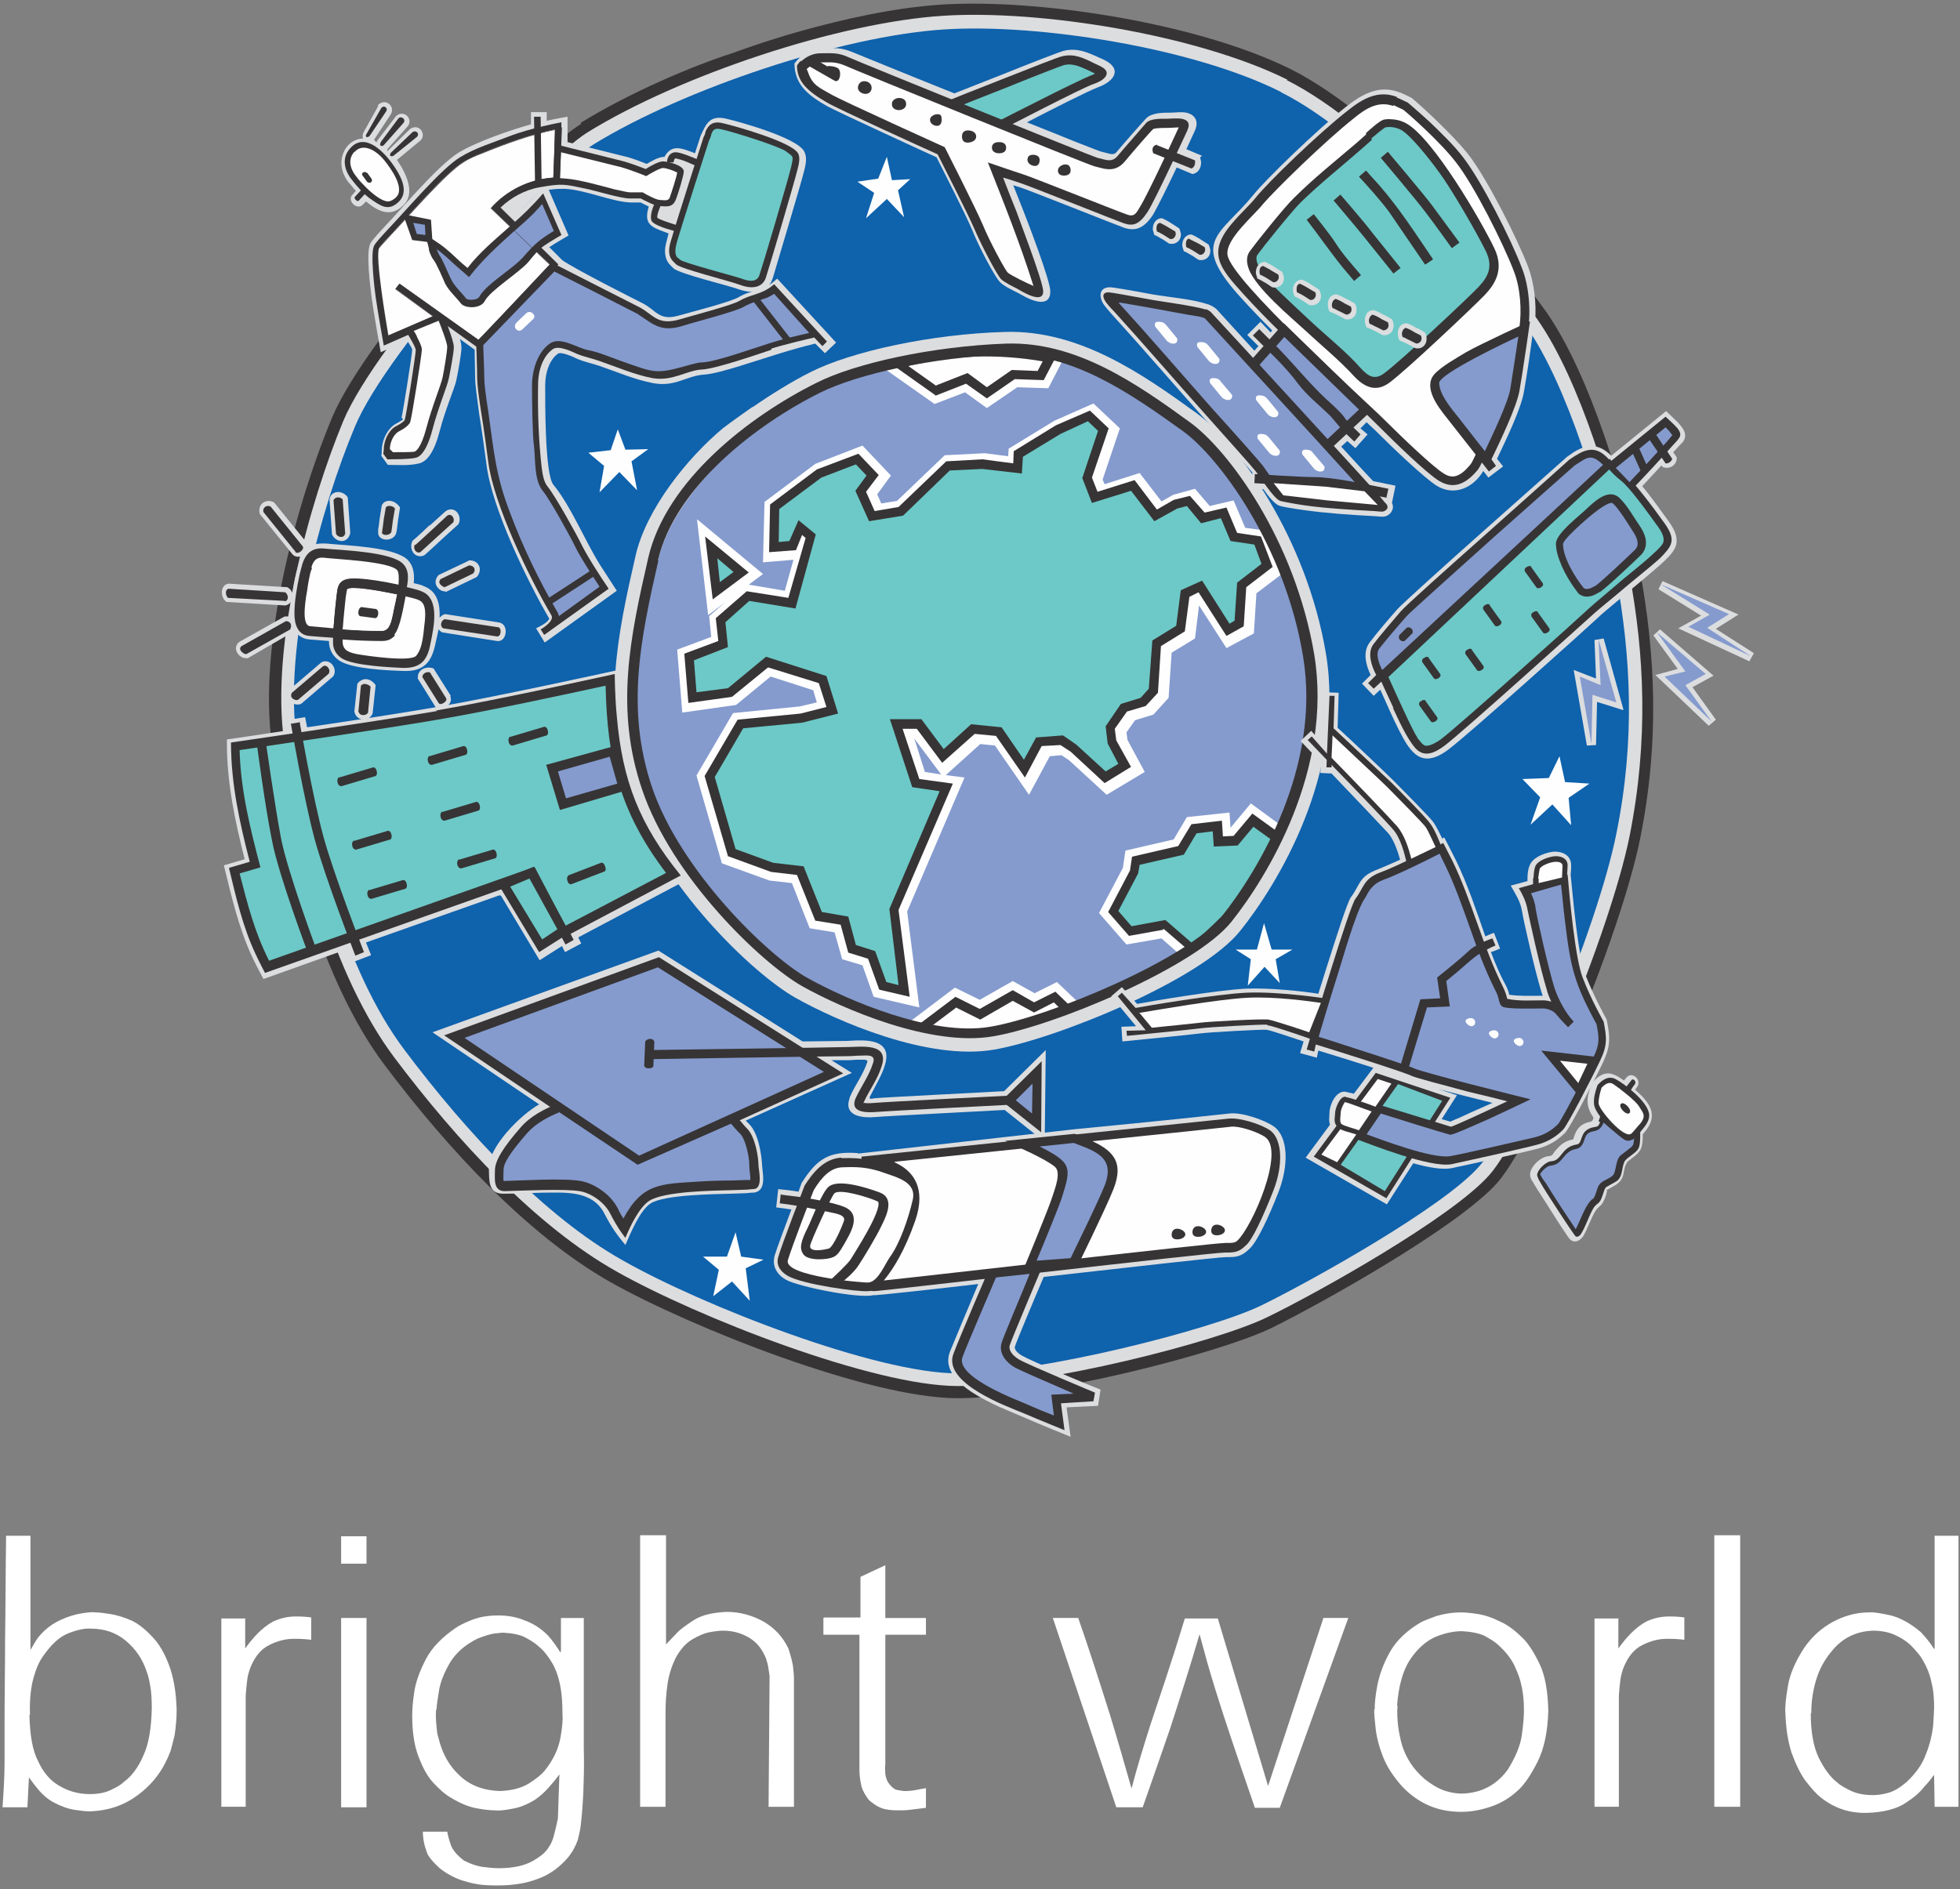 <?xml version="1.0" encoding="UTF-8"?>
<!DOCTYPE svg PUBLIC "-//W3C//DTD SVG 1.1//EN" "http://www.w3.org/Graphics/SVG/1.1/DTD/svg11.dtd">
<!-- Creator: CorelDRAW X6 -->
<svg xmlns="http://www.w3.org/2000/svg" xml:space="preserve" width="3.861in" height="3.722in" version="1.1" style="shape-rendering:geometricPrecision; text-rendering:geometricPrecision; image-rendering:optimizeQuality; fill-rule:evenodd; clip-rule:evenodd"
viewBox="0 0 3861 3722"
 xmlns:xlink="http://www.w3.org/1999/xlink">
 <rect x="0" y="0" width="3861" height="3722" fill="#808080" stroke="none"/>
 <defs>
  <style type="text/css">
   <![CDATA[
    .fil7 {fill:#373435}
    .fil8 {fill:white}
    .fil6 {fill:#859BCE}
    .fil2 {fill:#0F62AC;fill-rule:nonzero}
    .fil0 {fill:#373435;fill-rule:nonzero}
    .fil5 {fill:#6CC9C7;fill-rule:nonzero}
    .fil9 {fill:white;fill-rule:nonzero}
    .fil3 {fill:#859BCE;fill-rule:nonzero}
    .fil1 {fill:#DCDDDF;fill-rule:nonzero}
    .fil4 {fill:#FEFEFE;fill-rule:nonzero}
   ]]>
  </style>
 </defs>
 <g id="Layer_x0020_1">
  <path class="fil0" d="M1144 242c97,-60 222,-113 301,-138 0,0 55,-21 133,-43 79,-22 182,-46 278,-52 192,-12 506,37 688,128 183,92 418,358 503,479 85,123 156,353 184,511 29,159 39,331 0,525 -39,193 -204,589 -281,678 -78,88 -345,237 -444,286 -102,50 -448,139 -620,139 -173,0 -524,-139 -684,-229 -162,-92 -319,-261 -444,-427 -127,-169 -193,-433 -222,-630 -29,-200 50,-483 118,-646 69,-164 392,-519 491,-579z"/>
  <path class="fil1" d="M2535 158c178,89 410,351 494,472 83,119 152,345 181,502 29,157 38,325 0,516 -39,192 -202,583 -276,667 -74,84 -336,231 -437,280 -99,49 -441,136 -610,136 -167,0 -514,-136 -673,-226 -158,-89 -313,-256 -437,-421 -123,-164 -189,-424 -217,-620 -28,-194 49,-472 116,-634 67,-160 387,-510 481,-569 181,-112 494,-217 702,-230 189,-12 498,37 677,126z"/>
  <path class="fil2" d="M2523 181c-173,-87 -478,-135 -663,-123 -203,13 -512,117 -690,226 -90,56 -407,402 -471,557 -67,160 -142,433 -114,620 29,195 93,450 212,608 124,165 276,328 429,414 158,90 500,223 660,223 164,0 503,-87 599,-134 102,-50 359,-194 429,-274 70,-79 232,-465 270,-655 38,-187 28,-352 0,-506 -28,-156 -97,-377 -176,-492 -83,-119 -312,-377 -484,-463z"/>
  <path class="fil1" d="M1483 802c33,-23 76,-50 114,-69 79,-40 236,-75 384,-79 146,-4 271,84 376,160 81,59 216,243 255,474 39,237 -97,456 -168,545 -77,98 -364,214 -485,235 -131,23 -312,-57 -392,-102 -85,-48 -266,-222 -326,-401 -56,-166 -25,-313 11,-470 21,-92 102,-193 173,-252 0,0 24,-18 57,-41z"/>
  <path class="fil3" d="M1294 1104c-35,153 -65,292 -13,447 56,167 229,333 307,377 80,45 249,117 364,97 118,-20 391,-135 459,-220 69,-87 196,-293 160,-512 -37,-221 -166,-394 -237,-446 -102,-73 -219,-155 -350,-152 -144,4 -294,39 -366,75 -58,29 -113,67 -164,106 0,0 -130,107 -158,228z"/>
  <path class="fil4" d="M1854 1526l46 6 -113 264 24 189 -90 -21 -22 -62 -40 -12 -15 -53 -49 -8 -35 -89 -44 -5 -94 -34 -50 -173 72 -123 131 -13 34 -8 -7 -24 -84 -27 -68 56 -106 15 -10 -124 67 -25 -4 -41 31 -27 -33 25 -22 -189 130 108 -28 21 71 12 17 -61 -60 5 3 -119 100 -75 93 -36 56 59 -27 37 8 18 31 -5 94 -90 79 -4 46 6 1 -15 90 -55 77 -34 52 49 -34 101 4 9 69 -22 43 56 23 -13 43 -12 29 34 47 -11 23 54 37 5c14,26 27,54 39,83l-54 41 -5 79 -54 29 -54 -84 -8 65 -46 28 -6 89 -30 33 -36 11 -17 24 2 15 34 63 -75 45 -74 -68 -15 -10 -23 2 -41 76 -67 -97 -29 -3 -71 64zm-60 485c55,15 112,22 159,14 42,-7 104,-26 169,-52l-40 -38 -44 22 -43 -24 -65 37 -49 -24 -86 65zm526 -134c40,-25 73,-49 91,-72 31,-39 74,-103 109,-181l-56 -41 -40 48 -2 -30 -84 9 -26 44 -95 22 -5 34 -47 89 54 62 69 -12 33 29zm-227 -1166c-35,-11 -72,-17 -109,-16 -84,2 -169,15 -241,32l98 69 60 -23 43 31 60 -41 61 2 28 -54zm-292 744l21 66 32 5 -53 -71z"/>
  <polygon class="fil0" points="1348,1288 1415,1263 1410,1218 1471,1165 1553,1178 1587,1060 1580,1054 1568,1084 1515,1088 1517,994 1609,925 1691,894 1731,936 1706,969 1723,1007 1770,999 1864,909 1935,905 1996,913 1997,889 2080,838 2147,809 2184,844 2151,941 2162,969 2235,946 2279,1004 2312,985 2344,977 2373,1010 2416,1000 2437,1050 2484,1057 2507,1117 2455,1157 2450,1234 2416,1253 2361,1167 2343,1176 2334,1244 2287,1273 2281,1365 2257,1391 2220,1402 2196,1436 2199,1459 2228,1511 2176,1543 2109,1481 2089,1468 2052,1470 2019,1532 1962,1450 1920,1446 1856,1503 1806,1436 1778,1436 1811,1535 1877,1544 1770,1793 1792,1964 1732,1950 1710,1889 1671,1877 1656,1822 1606,1814 1570,1724 1519,1718 1434,1687 1388,1529 1453,1418 1577,1406 1628,1393 1613,1346 1513,1315 1442,1373 1356,1385 "/>
  <path class="fil0" d="M2291 1832l-67 12 -41 -47 43 -82 4 -27 91 -21 26 -43 60 -7 2 31 21 -1 37 -44 47 34c-33,72 -73,130 -102,167 -16,20 -43,42 -77,63l-43 -37z"/>
  <path class="fil0" d="M1882 1964l48 24 65 -37 42 24 42 -21 27 26c-59,23 -115,39 -154,46 -42,7 -91,2 -140,-9l69 -52z"/>
  <path class="fil4" d="M1884 1985l-48 36c41,8 81,10 116,4 35,-6 82,-20 135,-39l-11 -11 -39 20 -42 -23 -64 37 -46 -23z"/>
  <path class="fil0" d="M1843 779l-79 -56c67,-15 144,-25 220,-27 32,-1 64,3 94,11l-22 42 -57 -2 -55 38 -41 -29 -61 24z"/>
  <path class="fil5" d="M2296 1813l53 46c2,-2 4,-3 7,-5 24,-23 47,-44 68,-66 25,-33 54,-79 81,-133l-36 -26 -31 37 -47 2 -2 -30 -32 4 -25 42 -87 20 -3 17 -39 74 26 30 65 -12z"/>
  <polygon class="fil0" points="1475,1128 1404,1181 1389,1057 "/>
  <path class="fil4" d="M1845 759l61 -24 38 28 49 -34 51 2 10 -19c-87,-15 -179,-13 -265,9l55 39z"/>
  <polygon class="fil5" points="1367,1301 1372,1364 1434,1356 1509,1294 1628,1332 1651,1406 1580,1424 1464,1435 1408,1531 1449,1673 1523,1700 1583,1707 1619,1797 1671,1806 1686,1862 1724,1874 1746,1935 1770,1941 1752,1791 1851,1559 1797,1551 1753,1417 1815,1417 1859,1476 1913,1427 1973,1433 2017,1497 2041,1453 2094,1449 2120,1467 2178,1520 2203,1505 2182,1465 2178,1431 2208,1387 2247,1375 2263,1357 2270,1262 2317,1233 2326,1163 2368,1144 2422,1229 2432,1223 2437,1148 2485,1111 2471,1073 2424,1066 2405,1021 2366,1031 2338,997 2319,1002 2274,1027 2228,967 2151,991 2132,942 2163,849 2143,830 2089,855 2015,900 2013,933 1935,924 1871,927 1779,1016 1712,1027 1685,967 1707,937 1686,915 1618,941 1535,1003 1534,1068 1555,1066 1573,1025 1607,1053 1567,1199 1476,1184 1429,1226 1434,1275 "/>
  <polygon class="fil5" points="1445,1127 1413,1100 1418,1147 "/>
  <polygon class="fil4" points="1747,309 1730,352 1689,358 1722,380 1706,430 1747,392 1781,428 1769,375 1793,353 1757,355 "/>
  <polygon class="fil4" points="1217,846 1203,887 1159,892 1190,918 1181,970 1220,930 1255,966 1244,909 1277,885 1232,886 "/>
  <polygon class="fil4" points="1432,2476 1449,2428 1460,2476 1504,2482 1469,2499 1477,2563 1442,2525 1405,2554 1416,2502 1385,2476 "/>
  <polygon class="fil4" points="2476,1871 2490,1819 2505,1871 2546,1871 2513,1890 2521,1937 2491,1905 2458,1942 2464,1890 2434,1871 "/>
  <polygon class="fil4" points="3072,1490 3083,1541 3131,1544 3090,1572 3095,1626 3058,1585 3015,1625 3034,1571 2999,1535 3051,1533 "/>
  <path class="fil0" d="M1297 1104c-36,158 -64,293 -13,446 56,166 228,332 305,376 80,45 248,117 362,97 118,-20 390,-134 457,-219 69,-87 195,-292 159,-510 -36,-220 -166,-393 -236,-444 -107,-77 -220,-155 -349,-151 -144,4 -294,39 -365,74 -127,63 -287,186 -321,331zm-20 -5c35,-152 199,-279 332,-345 75,-38 228,-72 374,-77 137,-4 255,78 361,155 76,55 207,232 245,458 37,227 -93,438 -163,526 -72,90 -350,206 -470,226 -122,21 -296,-54 -376,-99 -81,-46 -257,-215 -315,-387 -54,-158 -24,-300 12,-457z"/>
  <path class="fil1" d="M744 208c0,0 2,-3 6,-5 14,-7 28,9 20,22l-33 50c1,3 3,4 5,5 1,-1 1,-3 2,-4l36 -47c0,0 3,-3 6,-4 15,-5 27,12 17,24l-40 45 0 4 45 -44c0,0 3,-2 7,-3 15,-3 24,16 13,26l-46 38c19,28 37,67 12,90 -26,25 -51,10 -73,-8l-6 6c-12,13 -33,-9 -20,-20l6 -7c-5,-5 -9,-11 -13,-15 -32,-38 -10,-87 27,-88 -1,-4 -1,-8 1,-12l29 -52zm317 170c-22,5 -43,16 -60,30l15 15c10,-9 19,-18 28,-27l17 -18zm420 197c-8,0 -17,-2 -26,-5 -18,-7 -115,-30 -128,-41l-3 -3 -4 -4c-8,-8 -10,-19 -10,-28 0,-9 3,-18 5,-26l2 -8 -8 -3c-28,-10 -41,-17 -31,-50 -6,-3 -12,-6 -16,-8l-19 0c-37,-1 -89,-25 -131,-27 -8,0 -17,0 -31,2l39 90c0,0 -26,15 -38,23l26 26c30,20 135,73 153,82 11,5 20,12 30,20 16,12 28,12 49,6 24,-7 100,-26 116,-36 7,-4 16,-8 25,-10zm-690 248c3,-12 21,-126 21,-134 -1,-4 -3,-7 -5,-10l-5 -8 -52 23c0,0 -14,-78 -18,-108 -2,-18 -12,-90 -2,-107 4,-7 18,-22 31,-36 36,-38 101,-116 142,-142 34,-21 103,-45 143,-56l0 -24 31 0 0 17c17,-4 41,-8 41,-8l0 22 0 28 112 28c14,3 34,11 44,15 10,-6 24,-14 35,-14 5,-9 12,-17 25,-17 10,0 25,6 35,10l11 -34c11,-24 18,-42 51,-34 26,6 138,37 153,64 6,11 4,24 0,39 -8,32 -58,198 -62,212 -2,5 -4,10 -7,13 6,-4 10,-8 16,-13l116 126 -22 21 -19 -19c-54,13 -96,28 -148,44 -26,8 -54,16 -70,17 -36,2 -57,25 -101,17 -37,-7 -71,-22 -106,-34 -15,-5 -30,-8 -44,-14 -6,-3 -32,-15 -38,-10 -13,9 -25,31 -25,63 0,27 -1,174 16,195 34,41 62,110 92,158 11,17 22,34 33,51l-142 102 -17 -28c8,-4 23,-11 26,-19 -43,-74 -114,-219 -124,-306 -4,-30 -9,-66 -14,-97 -4,-30 -8,-58 -8,-70 0,-14 -1,-41 -1,-57l-29 -21c2,6 3,12 3,17 0,12 -7,50 -10,64 -3,15 -22,58 -33,101 -11,42 -25,59 -40,63 -20,5 -42,3 -62,3l-13 -18c1,-3 1,-6 1,-10 0,-18 9,-41 26,-52l9 -5c1,-1 3,-2 5,-3l2 -2z"/>
  <path class="fil0" d="M720 381l-13 14c0,0 -2,3 -6,-1 -4,-4 -2,-6 -2,-6l13 -14 8 7z"/>
  <path class="fil0" d="M690 292c36,-41 89,32 101,62 6,15 7,31 -5,43 -21,21 -37,8 -56,-5 -12,-8 -28,-26 -37,-38 -10,-12 -24,-39 -3,-62z"/>
  <path class="fil0" d="M722 264l29 -51c0,0 4,-5 8,-2 5,3 2,8 2,8l-33 49c0,0 -3,3 -6,2 -3,-2 0,-6 0,-6z"/>
  <path class="fil0" d="M867 632l-111 49c0,0 -12,-67 -16,-96 -2,-14 -11,-87 -3,-101 3,-6 16,-20 29,-34 36,-38 104,-118 140,-140 29,-18 65,-29 96,-41 43,-17 104,-28 104,-28l-1 46 120 30c16,4 39,13 47,16 8,-5 25,-15 34,-15 8,0 41,7 41,20 0,7 -11,44 -16,56 -6,15 -18,13 -31,12 -10,0 -28,-10 -38,-15l-22 0c-17,0 -66,-15 -85,-19 -43,-9 -47,-11 -92,-3 -29,5 -56,20 -77,40l114 112 -156 166 -78 -56z"/>
  <polygon class="fil0" points="750,631 830,598 835,610 755,643 "/>
  <path class="fil4" d="M1105 300l117 29c19,5 51,18 51,18 6,-4 27,-16 33,-16 6,0 21,5 28,9 -1,8 -11,39 -15,50 -3,7 -13,4 -19,4 -7,0 -28,-11 -34,-15l-25 0c-5,0 -16,-3 -31,-6 -26,-7 -69,-19 -94,-21 -4,0 -9,-1 -13,-1l2 -51z"/>
  <path class="fil4" d="M1092 296l-2 54c-47,3 -92,25 -123,60l116 111 -140 149 -156 -111 -8 10 74 54 -88 38c-3,-18 -27,-157 -18,-173 2,-4 13,-16 28,-31 34,-37 103,-117 138,-138 10,-6 23,-12 38,-18 46,-19 93,-36 142,-46l-1 41 0 0z"/>
  <polygon class="fil0" points="812,473 794,422 849,433 852,478 "/>
  <path class="fil0" d="M845 490c-2,-7 -7,-28 -7,-28 0,0 20,13 27,18 16,11 29,24 43,37l13 11c23,-30 52,-54 80,-79 17,-15 33,-29 48,-45 8,-8 21,-23 21,-23l36 82c0,0 -24,14 -34,21 -12,8 -22,21 -31,32 -18,21 -75,56 -86,77 -8,16 -39,15 -47,5 -10,-13 -23,-24 -31,-39 -3,-7 -18,-42 -23,-47 -4,-5 -7,-13 -9,-19z"/>
  <path class="fil3" d="M864 501c7,7 20,41 25,50 7,14 20,25 29,37 3,4 22,4 26,-3 14,-26 68,-56 88,-80 21,-24 31,-33 59,-50l-23 -53 -8 9c-15,17 -32,31 -49,46 -31,28 -61,55 -87,89l-23 -20c-14,-12 -26,-25 -41,-35 2,4 3,8 5,10z"/>
  <path class="fil0" d="M1520 689c-30,10 -108,37 -136,39 -31,1 -58,24 -99,17 -36,-7 -70,-22 -105,-34 -14,-5 -30,-8 -44,-14 -11,-5 -36,-17 -47,-9 -16,11 -29,36 -29,70 -1,54 1,109 7,163 2,16 5,30 12,38 16,20 59,98 66,113 13,26 37,63 54,88l-127 91 -7 -11c4,-2 28,-17 21,-28 -43,-73 -113,-217 -124,-301 -4,-31 -9,-67 -14,-98 -5,-31 -8,-57 -8,-68 0,-20 -2,-71 -2,-71l150 -156c0,0 145,74 167,85 32,15 38,40 85,26 19,-6 105,-28 118,-37 7,-4 17,-8 27,-11l14 -5c10,-4 18,-9 26,-16l104 113 -9 9 -16 -17c-13,3 -60,14 -85,22z"/>
  <path class="fil0" d="M1314 321l0 -3c1,-9 6,-18 17,-18 10,0 33,10 43,14l-5 12c0,0 -7,-3 -16,-7 -9,-4 -18,-6 -22,-7 -3,0 -3,5 -4,6l0 2 -13 0z"/>
  <path class="fil0" d="M1302 404c-1,2 -9,21 -7,25 3,4 37,14 39,15l-3 12c0,0 -10,-3 -20,-6 -6,-2 -23,-8 -27,-14 -5,-9 2,-28 6,-36l12 5z"/>
  <path class="fil0" d="M1389 261c7,-17 17,-23 36,-18 18,4 134,36 147,59 4,7 3,17 -1,32 -8,32 -57,197 -62,212 -6,20 -26,25 -52,15 -22,-8 -115,-31 -125,-40l-3 -3 -3 -3c-12,-12 -8,-30 -3,-45 9,-32 63,-200 63,-200 2,-3 3,-7 4,-10z"/>
  <path class="fil0" d="M750 280l35 -47c0,0 4,-4 9,0 5,4 1,9 1,9l-39 44c0,0 -3,3 -6,1 -3,-2 0,-6 0,-6z"/>
  <path class="fil0" d="M771 300l42 -40c0,0 5,-3 9,1 4,5 -1,9 -1,9l-46 37c0,0 -4,2 -6,0 -2,-2 1,-6 1,-6z"/>
  <path class="fil3" d="M1101 1214l80 -58 -20 -31c-12,-19 -25,-41 -28,-48 -7,-15 -49,-92 -64,-110 -17,-21 -14,-61 -17,-87 -3,-19 -4,-88 -4,-123 1,-36 15,-66 35,-80 21,-15 54,9 76,13 21,4 41,13 61,20 73,26 71,28 142,8 8,-2 15,-4 22,-4 26,-1 104,-29 133,-38 25,-8 51,-14 77,-20l-69 -77c-7,4 -13,8 -21,10l-14 5c-10,3 -19,7 -24,10 -16,10 -100,31 -121,38 -42,13 -57,-2 -87,-22 -2,-2 -5,-3 -7,-4 -19,-10 -135,-69 -159,-81l-140 145c0,11 2,48 2,66 0,10 3,35 8,66 11,77 14,124 43,199 25,67 57,133 93,195 2,3 2,6 4,9z"/>
  <path class="fil4" d="M1050 629l-21 20c0,0 -6,6 -12,0 -6,-6 0,-13 0,-13l21 -20c0,0 7,-4 12,2 6,6 0,11 0,11z"/>
  <polygon class="fil3" points="821,461 838,463 837,443 814,439 "/>
  <path class="fil0" d="M873 628l3 -1c0,0 5,11 9,24 3,8 9,25 9,33 0,11 -7,48 -10,62 -3,15 -21,58 -32,100 -11,42 -24,54 -33,56 -14,3 -40,3 -56,3l-8 -11c0,-2 1,-4 1,-8 0,-16 8,-36 22,-45l9 -5c2,-1 9,-6 10,-8 3,-6 22,-130 22,-138 0,-6 -13,-27 -16,-32l70 -30z"/>
  <path class="fil4" d="M774 891c14,0 38,0 42,-1 2,0 13,-5 24,-47 11,-42 29,-85 32,-100 3,-15 9,-50 9,-60 0,-8 -14,-44 -17,-51l-49 20c2,3 5,7 7,13 3,6 9,17 9,24 0,9 -20,135 -23,143 -3,6 -10,11 -15,14l-9 5c-10,7 -16,22 -16,34l5 5z"/>
  <path class="fil4" d="M698 299c-15,17 -6,37 4,49 0,0 5,7 12,14 9,10 30,30 45,34 6,2 12,1 21,-7 19,-18 -11,-58 -22,-72 -20,-25 -45,-34 -59,-18z"/>
  <path class="fil0" d="M723 340l8 11c0,0 4,4 0,8 -4,3 -8,-1 -8,-1l-8 -11c0,0 -4,-4 0,-7 4,-3 8,1 8,1z"/>
  <polygon class="fil0" points="1065,230 1067,365 1054,365 1052,230 "/>
  <path class="fil0" d="M1105 300l-2 51c-4,0 -9,0 -13,0l2 -54 13 3z"/>
  <path class="fil0" d="M1107 251l-2 49 -13 -3 1 -41c-49,10 -95,27 -142,46 -16,6 -29,12 -38,18 -34,21 -103,101 -138,138 -14,15 -25,27 -28,31 -9,16 15,155 18,173l88 -38 -74 -54 8 -10 156 111 140 -149 -116 -111c31,-35 76,-56 123,-60 4,0 9,-1 13,-1l0 7 -13 -1 0 -6c-47,3 -92,25 -123,60l116 111 -140 149 -156 -111 -8 10 74 54 -88 38c-3,-18 -27,-157 -18,-173 2,-4 13,-16 28,-31 34,-37 103,-117 138,-138 10,-6 23,-12 38,-18 46,-19 93,-36 142,-46l-1 41 2 -46 13 1z"/>
  <path class="fil5" d="M1401 266c-1,3 -2,7 -4,10 -3,9 -54,168 -63,199 -2,8 -7,24 0,32l6 5c7,6 103,31 121,37 23,9 32,2 35,-7 5,-14 54,-179 62,-211 6,-26 5,-21 -10,-33 -12,-9 -99,-37 -126,-43 -13,-3 -17,-1 -21,10z"/>
  <polygon class="fil0" points="1494,586 1558,668 1548,676 1484,594 "/>
  <polygon class="fil0" points="1174,1133 1085,1191 1078,1180 1167,1122 "/>
  <path class="fil1" d="M3174 898l108 -88c0,0 17,16 23,22 10,11 21,24 10,39l-4 4 -11 12 -4 4 7 10c1,15 -14,25 -28,19l-2 -3c-13,14 -25,27 -38,41 17,20 36,47 52,69 28,39 15,56 -9,79 -6,6 -34,30 -62,53 -28,24 -58,48 -67,57 -19,18 -257,232 -296,261 -52,39 -74,7 -96,-36 -14,-27 -25,-54 -38,-82l-13 12 -23 -24 17 -17c-8,-17 -17,-44 -2,-64 15,-20 39,-48 55,-66 9,-10 93,-86 173,-157 81,-72 161,-143 161,-143l13 -9c32,-20 54,-13 74,7zm252 312l-46 29 75 48 -9 16 -140 -65 45 -25 -84 -52 8 -16 150 66zm-50 121l-42 23 46 64 -14 12 -105 -100 44 -12 -48 -66 13 -12 105 91zm-179 68l-51 -16 -2 85 -18 1 -26 -149 44 17 -3 -76 18 -3 39 140z"/>
  <path class="fil0" d="M3105 897c34,-22 53,-8 75,21l-474 439 -11 -11 16 -16c-9,-17 -18,-43 -6,-60 15,-20 39,-47 54,-65 8,-10 92,-85 172,-156 81,-72 160,-143 160,-143 12,-8 0,0 12,-8z"/>
  <path class="fil3" d="M2723 1320l435 -404c-19,-18 -27,-18 -45,-6l-11 7c-6,5 -82,73 -160,142 -81,73 -164,147 -171,155 -16,18 -39,45 -54,64 -8,11 0,30 5,41z"/>
  <path class="fil0" d="M2782 1248l-14 14c0,0 -4,4 -10,-1 -5,-5 -1,-10 -1,-10l14 -14c0,0 5,-3 10,2 4,6 1,9 1,9z"/>
  <path class="fil0" d="M2745 1395c-14,-30 -29,-63 -29,-63l455 -428c0,0 8,10 12,15 5,5 11,11 19,17 17,14 52,60 77,95 24,34 14,45 -8,68 -6,6 -34,29 -62,52 -28,24 -58,48 -68,57 -20,18 -257,232 -295,261 -19,14 -40,25 -58,5 -18,-21 -33,-56 -44,-79z"/>
  <path class="fil5" d="M2792 1454c4,4 9,13 15,15 4,1 12,1 31,-12 37,-28 274,-241 294,-260 10,-9 40,-34 68,-58 1,-1 71,-56 76,-69 2,-5 3,-14 -9,-31 -26,-36 -58,-80 -74,-92 -10,-8 -18,-16 -23,-22l-435 409c10,22 49,109 57,119z"/>
  <path class="fil0" d="M3150 1167c-12,8 -27,13 -40,3 0,0 -4,-5 -9,-12 -16,-22 -36,-60 -36,-87 0,-20 48,-56 60,-68 18,-17 46,-43 67,-20 15,15 26,36 38,53 17,25 15,44 3,57 -9,9 -68,65 -82,74z"/>
  <path class="fil3" d="M3142 1155c12,-8 70,-63 79,-72 5,-5 10,-15 -5,-37 -7,-11 -29,-47 -40,-55 -16,-3 -80,57 -92,72 -4,5 -5,8 -5,9 0,27 24,66 41,87 4,2 10,3 21,-4z"/>
  <path class="fil0" d="M3016 1117l23 32c0,0 3,4 -3,8 -6,4 -9,1 -9,1l-23 -32c0,0 -3,-6 4,-9 6,-4 9,0 9,0z"/>
  <polygon class="fil3" points="3149,1260 3184,1384 3137,1369 3135,1466 3112,1333 3153,1350 "/>
  <polygon class="fil3" points="3264,1246 3360,1328 3320,1350 3372,1422 3279,1333 3320,1323 "/>
  <polygon class="fil6" points="3271,1151 3406,1210 3363,1237 3449,1293 3326,1235 3368,1211 "/>
  <path class="fil0" d="M2934 1192l23 32c0,0 3,4 -3,8 -6,4 -9,1 -9,1l-23 -32c0,0 -3,-6 4,-9 6,-4 9,0 9,0z"/>
  <path class="fil0" d="M3029 1206l23 32c0,0 3,4 -3,8 -6,4 -9,1 -9,1l-23 -32c0,0 -3,-6 4,-9 6,-4 9,0 9,0z"/>
  <path class="fil0" d="M2899 1280l23 32c0,0 3,5 -3,8 -6,4 -9,1 -9,1l-23 -32c0,0 -3,-6 4,-9 6,-4 9,0 9,0z"/>
  <path class="fil0" d="M2814 1296l23 32c0,0 3,4 -3,8 -6,4 -9,1 -9,1l-23 -32c0,0 -3,-6 4,-9 6,-4 9,0 9,0z"/>
  <path class="fil0" d="M2808 1381l23 32c0,0 3,4 -3,8 -6,4 -9,1 -9,1l-23 -32c0,0 -3,-6 4,-9 6,-4 9,0 9,0z"/>
  <path class="fil0" d="M3172 917l-4 -4 113 -92c0,0 11,10 17,16 7,7 17,17 9,27l-3 4 -11 12c-24,27 -48,53 -73,79l2 2 -8 4 -46 -46 3 -2z"/>
  <path class="fil3" d="M3294 857c-2,-3 -5,-6 -7,-9l-6 -6 -98 80 27 28c6,-7 24,-25 42,-45 11,-12 22,-24 31,-34l10 -12 2 -2z"/>
  <path class="fil0" d="M3258 850l36 54c0,0 0,3 -5,7 -5,3 -8,2 -8,2l-36 -53 13 -9z"/>
  <polygon class="fil0" points="3228,881 3244,917 3233,930 3214,888 "/>
  <path class="fil1" d="M887 1372c0,0 2,4 1,9 -3,13 -26,23 -32,9l-33 -53c0,0 0,-6 1,-9 5,-12 19,-15 30,-11l34 54zm-153 34c0,0 -2,4 -5,7 -11,10 -28,4 -31,-11l6 -55c0,0 4,-5 7,-6 11,-7 23,0 29,9l-6 56zm-141 -19c0,0 -5,2 -9,1 -15,-1 -24,-17 -14,-29l62 -53c0,0 3,-3 8,-3 15,-1 25,18 16,30l-63 54zm392 -160c18,5 13,39 -6,36l-108 -17c0,0 -4,-2 -7,-6 -2,9 -4,19 -6,27 -7,36 -22,57 -64,55 -31,-1 -100,-4 -125,-20 -12,-8 -21,-20 -21,-39l-38 -3c-14,-1 -23,-8 -29,-17l-93 54c0,0 -5,0 -9,-1 -13,-5 -20,-21 -8,-31l89 -50c0,0 5,-1 9,0 3,-2 3,-5 3,-7 0,-7 0,-15 1,-22 -2,3 -6,6 -11,7l-116 -7c0,0 -5,-4 -6,-7 -6,-11 -3,-27 10,-29l116 7c0,0 5,3 7,6 1,2 2,3 3,5 2,-13 4,-25 7,-37 3,-13 7,-25 12,-36 -6,3 -14,3 -19,-3l-64 -79c0,0 -2,-5 -1,-9 1,-15 17,-21 29,-14l64 79c0,0 3,3 3,8 8,-4 20,-7 36,-6 38,4 133,6 160,32 11,11 14,27 12,46 9,2 17,4 20,6 27,10 32,36 31,62 3,-3 6,-6 11,-7l109 17zm-336 -243c0,0 1,-5 3,-8 9,-11 26,-7 33,4l5 70c0,0 -1,5 -3,8 -9,14 -27,8 -33,-5l-5 -70zm96 59l1 -6 2 -16 4 -25c0,0 2,-5 6,-7 11,-6 24,1 30,11l-4 26 -2 16 -1 6c-3,21 -39,20 -36,-1l0 -4zm101 -7l31 -28c0,0 3,-3 8,-4 16,-3 25,16 18,29l-32 29c0,0 -30,28 -35,32 0,0 -4,2 -8,2 -16,0 -22,-19 -15,-31 7,-5 31,-28 34,-31zm77 68c0,0 5,0 9,1 15,5 17,21 7,32l-60 29c0,0 -5,-1 -9,-2 -13,-7 -16,-20 -6,-31l59 -28z"/>
  <path class="fil0" d="M876 1220l106 16c0,0 5,1 4,10 -1,9 -7,8 -7,8l-106 -16c0,0 -5,-3 -4,-9 1,-7 7,-9 7,-9z"/>
  <path class="fil0" d="M868 1141l56 -27c0,0 7,0 10,5 3,6 -2,11 -2,11l-56 27c0,0 -5,-1 -9,-6 -4,-5 1,-10 1,-10z"/>
  <path class="fil0" d="M818 1074c4,-3 63,-58 63,-58 0,0 5,-4 10,1 5,6 2,12 2,12l-31 28c-15,14 -32,29 -34,31 0,0 -5,3 -10,-3 -4,-6 -1,-12 -1,-12z"/>
  <path class="fil0" d="M753 1049l0 -4 1 -6 2 -16 4 -23c0,0 2,-4 9,-3 7,1 9,5 9,5l-4 23 -2 16 -1 6 0 1c0,0 -2,6 -11,6 -8,0 -8,-6 -8,-6z"/>
  <path class="fil0" d="M662 1053l-5 -67c0,0 1,-5 8,-6 7,0 10,4 10,4l5 67c0,0 -1,7 -8,7 -7,0 -10,-6 -10,-6z"/>
  <path class="fil0" d="M582 1087l-63 -78c0,0 -2,-6 3,-10 5,-4 11,-1 11,-1l63 78c0,0 4,4 -3,10 -7,6 -11,2 -11,2z"/>
  <path class="fil0" d="M561 1184l-112 -6c0,0 -4,-4 -4,-10 0,-7 5,-8 5,-8l112 7c0,0 5,4 5,10 0,7 -6,8 -6,8z"/>
  <path class="fil0" d="M572 1240l-87 49c0,0 -5,0 -10,-6 -5,-6 1,-10 1,-10l87 -49c0,0 5,-1 9,4 3,5 0,11 0,11z"/>
  <path class="fil0" d="M648 1327l-61 52c0,0 -5,2 -11,-3 -5,-5 -1,-11 -1,-11l61 -52c0,0 5,-4 10,2 5,6 2,11 2,11z"/>
  <path class="fil0" d="M730 1353l-5 51c0,0 -2,5 -10,5 -7,0 -9,-7 -9,-7l5 -51c0,0 4,-5 10,-3 6,1 9,5 9,5z"/>
  <path class="fil0" d="M847 1325l32 51c0,0 2,5 -5,9 -8,5 -10,0 -10,0l-32 -51c0,0 0,-5 5,-8 6,-3 10,-1 10,-1z"/>
  <path class="fil0" d="M595 1113c7,-22 19,-35 45,-32 31,3 131,6 154,30 10,10 12,25 7,48 -1,4 -2,10 -3,16 -39,-9 -107,-22 -116,-14 0,0 -1,1 -1,4 -1,3 -1,7 -2,12 0,0 -6,53 -6,81 -21,-2 -43,-3 -64,-5 -22,-2 -29,-22 -29,-44 0,-25 5,-52 10,-76 2,-7 3,-13 5,-19z"/>
  <path class="fil0" d="M785 1153c21,5 39,9 45,12 38,14 24,73 18,103 -6,33 -19,49 -55,48 -21,-1 -97,-4 -120,-19 -9,-6 -17,-16 -17,-31 0,-7 0,-16 1,-27 32,2 63,5 95,5 17,0 19,-21 22,-33 2,-9 9,-36 11,-57z"/>
  <path class="fil4" d="M613 1119c4,-13 9,-22 26,-20 24,3 126,7 143,24 4,4 4,16 3,29 -27,-6 -58,-11 -78,-12 -18,-1 -38,-1 -42,20 -1,4 -1,8 -2,14 0,0 -4,35 -6,64l-45 -4c-6,0 -12,-5 -12,-26 0,-10 2,-29 5,-44 2,-16 5,-29 5,-29 1,-6 3,-12 5,-17z"/>
  <path class="fil0" d="M774 1210c1,-7 5,-23 8,-39l17 4c-4,25 -10,61 -22,75 -8,9 -16,11 -26,11 -26,0 -52,-1 -77,-3 0,-5 0,-12 1,-18 26,2 51,3 77,3 17,0 19,-21 22,-33z"/>
  <path class="fil4" d="M782 1171c-3,16 -7,32 -8,39 -3,12 -6,33 -22,33 -26,0 -51,-1 -77,-3 2,-28 6,-63 6,-63 1,-5 1,-9 2,-12 1,-3 1,-4 1,-4 7,-7 59,2 98,10z"/>
  <path class="fil0" d="M785 1153c-1,6 -2,12 -3,18 -39,-8 -91,-17 -98,-10 0,0 -1,1 -1,4 -1,3 -1,7 -2,12 0,0 -4,35 -6,63l-18 -1c2,-29 6,-64 6,-64 1,-5 1,-10 2,-14 5,-21 24,-21 42,-20 20,1 51,6 78,12z"/>
  <path class="fil4" d="M777 1250c11,-13 17,-50 22,-75 12,3 21,5 25,7 8,3 16,10 13,41 -3,21 -3,52 -17,69 -11,13 -99,0 -116,-3 -14,-3 -28,-6 -29,-23l0 -6c26,2 52,3 77,3 10,0 18,-2 26,-11z"/>
  <path class="fil0" d="M711 1196l30 4c0,0 5,2 4,10 -1,8 -6,8 -6,8l-30 -4c0,0 -4,-2 -3,-9 1,-8 6,-9 6,-9z"/>
  <path class="fil1" d="M1714 2165c2,0 5,0 8,-1 20,-2 224,-12 256,-14l82 -81 -2 181 -79 -63c-32,2 -235,12 -255,14 -21,2 -62,0 -51,-35l1 -4c10,-24 27,-45 35,-71 -2,-3 -5,-3 -8,-3l-9 0c-8,0 -16,1 -23,1l-31 0 40 25 -209 94 6 6c20,19 25,64 26,78 0,17 12,55 -17,58l-4 0 -10 1 -30 1c-35,1 -131,2 -158,19 -21,13 -40,59 -50,82 -17,-20 -28,-36 -41,-61 -24,-48 -80,-42 -123,-42 -29,1 -58,2 -76,2 -32,1 -28,-30 -29,-50 -1,-42 62,-105 99,-126l-210 -142 445 -161 284 179 87 -1c6,0 14,-1 23,-1 94,-2 44,68 22,112z"/>
  <polygon class="fil0" points="1298,1886 1661,2115 1257,2298 875,2040 "/>
  <path class="fil0" d="M1095 2175c22,-9 40,-13 40,-13l4 18 -16 5 135 91 188 -83c0,0 6,9 10,13 4,4 9,11 15,17 17,16 23,58 23,71 0,11 10,47 -9,49l-3 0 -10 1 -30 1c-37,1 -133,2 -163,21 -20,13 -38,51 -47,73 0,0 -15,-18 -30,-48 -13,-25 -41,-41 -60,-44 -30,-5 -112,-1 -148,0 -23,0 -19,-26 -19,-41 0,-19 16,-45 51,-85 19,-22 47,-36 69,-45z"/>
  <polygon class="fil0" points="2052,2091 2051,2231 1973,2169 "/>
  <polygon class="fil3" points="2034,2135 2001,2168 2033,2194 "/>
  <path class="fil3" d="M1101 2192c-20,8 -45,21 -62,40 -36,41 -47,61 -47,72 0,5 -1,18 0,23 38,-1 119,-6 152,0 23,4 57,23 73,54 4,9 8,15 11,20 38,-71 75,-68 150,-73 14,-1 40,-2 63,-2l30 -1 7 0 0 -6c-1,-8 -2,-18 -2,-25 0,-14 -7,-48 -17,-59 -8,-8 -15,-16 -19,-21l-184 81 -155 -104z"/>
  <polygon class="fil3" points="1296,1906 915,2045 1259,2277 1623,2112 "/>
  <path class="fil0" d="M1702 2173c4,1 11,1 22,0 22,-2 260,-14 260,-14l1 18c0,0 -237,12 -259,14 -14,1 -50,3 -42,-23l1 -3c11,-24 27,-45 35,-71 6,-18 -15,-14 -26,-14 -8,0 -15,1 -23,1 -29,0 -395,6 -395,6l0 -18c0,0 367,-5 395,-6 24,0 81,-9 66,37 -8,27 -25,48 -36,73l0 1z"/>
  <path class="fil0" d="M1289 2053l-2 48c0,0 -1,4 -9,4 -8,0 -9,-5 -9,-5l2 -48c0,0 3,-5 10,-5 7,0 8,6 8,6z"/>
  <path class="fil1" d="M984 1764l-263 93 10 25 -34 13 -10 -26 -168 60c0,0 -14,-26 -22,-43 -27,-58 -41,-120 -56,-181l41 -12c-19,-75 -35,-150 -35,-228l0 -8c0,0 55,-8 121,-18l-3 -20 36 -6 4 20c88,-13 193,-29 256,-40 122,-21 362,-74 362,-74 0,0 0,53 4,94 11,134 46,214 131,318l-219 116 6 12 -32 17 -6 -12 -44 28 -76 -127z"/>
  <path class="fil0" d="M859 1400c122,-21 352,-72 352,-72 0,0 0,42 4,83 11,128 45,214 126,314l-217 115 6 12 -16 9 -69 -129 -523 185c0,0 -10,-19 -18,-36 -26,-55 -39,-113 -53,-171l41 -12c-20,-77 -37,-154 -37,-235 0,0 283,-41 406,-62z"/>
  <path class="fil5" d="M1114 1824l198 -104c-91,-120 -116,-223 -119,-369 -46,10 -224,49 -331,67 -110,19 -344,53 -390,60 2,79 21,155 41,231l-41 12c16,62 29,114 58,172l523 -185 61 116z"/>
  <path class="fil0" d="M524 1464c0,0 17,122 30,190 14,68 69,216 69,216l-17 6c0,0 -57,-151 -70,-219 -14,-68 -30,-191 -30,-191l18 -2z"/>
  <path class="fil0" d="M668 1532l67 -20c0,0 5,-1 7,7 2,8 -2,10 -2,10l-67 20c0,0 -6,1 -8,-7 -2,-8 3,-11 3,-11z"/>
  <polygon class="fil0" points="1062,1876 979,1738 1051,1708 1122,1838 "/>
  <polygon class="fil0" points="1076,1507 1214,1469 1238,1556 1103,1596 "/>
  <polygon class="fil5" points="1068,1851 1098,1831 1043,1731 1005,1747 "/>
  <polygon class="fil3" points="1099,1520 1115,1573 1216,1544 1201,1491 "/>
  <path class="fil0" d="M697 1657l67 -20c0,0 5,-1 7,7 2,8 -2,10 -2,10l-67 20c0,0 -6,1 -8,-7 -2,-8 3,-11 3,-11z"/>
  <path class="fil0" d="M727 1754l67 -20c0,0 5,-1 7,7 2,8 -2,10 -2,10l-67 20c0,0 -6,1 -8,-7 -2,-8 3,-11 3,-11z"/>
  <path class="fil0" d="M904 1694l67 -20c0,0 5,-1 7,7 2,8 -2,10 -2,10l-67 20c0,0 -6,1 -8,-7 -2,-8 3,-11 3,-11z"/>
  <path class="fil0" d="M871 1600l67 -20c0,0 5,-1 7,7 2,8 -2,10 -2,10l-67 20c0,0 -6,1 -8,-7 -2,-8 3,-11 3,-11z"/>
  <path class="fil0" d="M846 1490l67 -20c0,0 5,-1 7,7 2,8 -2,10 -2,10l-67 20c0,0 -6,1 -8,-7 -2,-8 3,-11 3,-11z"/>
  <path class="fil0" d="M1005 1452l67 -20c0,0 5,-1 7,7 2,8 -2,10 -2,10l-67 20c0,0 -6,1 -8,-7 -2,-8 3,-11 3,-11z"/>
  <path class="fil0" d="M1119 1725l65 -25c0,0 5,-2 8,7 3,8 -1,10 -1,10l-65 25c0,0 -6,2 -8,-6 -3,-8 2,-11 2,-11z"/>
  <path class="fil0" d="M590 1421c0,0 26,150 47,227 21,77 80,228 80,228l-17 7c0,0 -59,-152 -80,-229 -21,-77 -47,-228 -47,-228l18 -3z"/>
  <path class="fil1" d="M1690 2273l293 -33 134 -15c157,-15 297,-30 305,-31 23,-3 68,12 88,26 28,21 29,77 8,130 -19,49 -42,97 -56,110 -17,17 -28,17 -47,17 -15,0 -189,20 -359,39 -18,42 -54,128 -57,138 0,1 -1,8 14,17 19,11 129,57 155,67l-5 32 -62 3 8 58c0,0 -62,-25 -96,-40 -44,-19 -166,-63 -142,-127 8,-20 38,-91 56,-134 -111,13 -198,22 -203,22l-4 0c-30,7 -147,-17 -171,-30 -13,-7 -30,-23 -23,-48 4,-14 20,-56 33,-91 -10,-1 -20,-3 -30,-4l4 -36c0,0 22,2 40,5l6 -17c31,-49 55,-63 111,-59z"/>
  <path class="fil0" d="M2056 2489c0,0 -63,149 -67,162 -2,7 2,18 19,28 17,10 149,65 149,65l-3 17 -64 4 7 53c0,0 -47,-19 -82,-34 -29,-12 -158,-58 -137,-116 11,-30 70,-167 70,-167l107 -11z"/>
  <path class="fil0" d="M1658 2282c41,-2 78,6 115,21 28,12 50,29 41,64 -13,57 -37,108 -70,156 -7,11 -17,20 -33,21 -20,2 -129,-13 -159,-30 -12,-7 -24,-19 -19,-37 7,-25 52,-141 52,-141 16,-25 38,-53 72,-55z"/>
  <path class="fil0" d="M2422 2204c20,-2 63,11 81,24 22,17 26,66 5,119 -20,51 -42,98 -54,107 -14,14 -23,14 -41,14 -29,0 -676,76 -691,76 -30,0 3,-31 7,-36 14,-17 35,-49 55,-108 36,-105 -81,-103 -86,-103l-1 -18c0,0 706,-73 724,-75z"/>
  <path class="fil4" d="M1762 2290l4 2c33,16 59,49 37,113 -21,60 -43,94 -58,113l-4 5c105,-11 647,-74 674,-74 7,0 18,1 23,-5 29,-28 93,-174 55,-203 -15,-11 -53,-23 -68,-21 -14,2 -490,51 -662,69z"/>
  <path class="fil4" d="M1659 2300c-22,1 -39,17 -56,45 -4,10 -44,114 -51,138 -9,32 152,45 159,44 19,-2 32,-36 42,-50 19,-26 36,-74 45,-113 8,-35 -31,-44 -56,-53 -33,-12 -56,-12 -82,-11z"/>
  <path class="fil3" d="M2028 2510l-66 7c-10,24 -56,130 -66,157 -15,40 114,87 127,93 20,9 40,17 53,22l-5 -41 44 -2 -32 -14c-35,-15 -73,-32 -83,-37 -19,-11 -33,-29 -27,-49 3,-11 41,-100 55,-135z"/>
  <path class="fil0" d="M1540 2354c0,0 14,2 32,4 22,3 69,11 91,20 36,15 12,52 -1,75 -6,10 -12,21 -21,24 -10,5 -48,8 -58,-5 -9,-12 -6,-25 9,-55 7,-14 28,-71 42,-80 21,-14 76,4 100,13 27,11 14,42 4,62 -11,24 -38,68 -46,80 -10,16 -28,30 -42,42l-12 -14c0,0 8,-7 17,-16 9,-9 18,-18 21,-23 9,-15 61,-95 54,-113l-4 -2c-16,-7 -70,-24 -82,-15 -6,5 -47,95 -48,103 -3,16 34,7 37,6 9,-4 26,-44 29,-53 6,-13 -16,-16 -25,-18 -34,-7 -66,-14 -101,-18l2 -18z"/>
  <path class="fil0" d="M2117 2234c0,0 13,5 27,11 46,20 72,42 49,99 -16,40 -72,154 -72,154l-107 8c0,0 53,-127 60,-151 4,-13 17,-45 4,-56 -19,-16 -73,-39 -98,-51l137 -14z"/>
  <path class="fil3" d="M2048 2259c63,32 63,40 44,100 -6,19 -37,94 -50,125l67 -5c10,-21 53,-108 67,-143 22,-56 -19,-68 -61,-84l-67 7z"/>
  <path class="fil0" d="M2308 2433c0,-6 3,-12 11,-12 8,0 16,6 16,11 0,6 -8,10 -16,10 -8,0 -11,-4 -11,-9z"/>
  <path class="fil0" d="M2349 2428c0,-6 3,-12 11,-12 8,0 16,6 16,11 0,6 -8,10 -16,10 -8,0 -11,-4 -11,-9z"/>
  <path class="fil0" d="M2386 2425c0,-6 3,-12 11,-12 8,0 16,6 16,11 0,6 -8,10 -16,10 -8,0 -11,-4 -11,-9z"/>
  <path class="fil1" d="M3166 2346l-3 11c-4,11 -7,16 -12,20l-4 4c-9,8 -20,42 -29,56l-4 4c-7,7 -17,7 -23,-1 -1,-1 -20,-29 -38,-58 -11,-18 -23,-35 -34,-54l-3 -5c-1,-3 -2,-6 -2,-9 0,-14 20,-35 37,-36 5,0 8,-3 10,-7l4 -5c7,-8 16,-18 34,-21 1,-3 2,-6 3,-9 6,-16 16,-23 32,-26 2,-1 3,-2 4,-4l1 -4c-17,-24 -13,-42 -3,-68 23,-26 38,-23 63,-5l5 -6c11,-13 32,5 20,20l-3 4c28,25 47,49 20,82l-5 6 0 7c-1,22 -4,27 -21,40l-9 7c-12,17 -1,34 -27,48l-7 4 -7 4 -1 1z"/>
  <path class="fil1" d="M2840 1653l5 -3c0,0 14,27 22,43 24,49 41,101 59,152l9 -4 8 -3 12 31c0,0 -9,4 -18,7 8,21 17,43 28,63 5,9 7,16 8,21 21,3 42,2 63,2l3 0 -3 -9c-13,-43 -35,-139 -38,-159 -3,-18 -13,-33 -22,-49l33 -9 0 -6c0,-7 1,-17 4,-24 6,-19 38,-28 50,-28 15,0 32,7 32,27 0,4 0,11 -1,18 5,48 14,160 30,200 16,41 41,86 41,86 7,35 8,51 -7,84 -14,29 -64,128 -75,139 -10,10 -27,25 -57,32 -26,7 -148,34 -168,38 -18,3 -46,-2 -74,-10l-52 81 -160 -92 48 -65c-3,-8 -1,-16 -1,-24 0,-14 12,-43 31,-41l4 1c4,1 8,2 13,3l39 -52 164 55 -30 47 17 5 9 -4c8,-3 18,-8 29,-13l45 -20 -52 -13c-48,-12 -103,-27 -113,-32 -11,-6 -131,-44 -178,-58l-3 14 -33 -9 7 -23c-24,-8 -65,-22 -73,-23 -9,-1 -115,5 -129,7 -13,2 -155,16 -155,16l-2 -29 29 -1 -49 -59 21 -18 30 33c32,-6 157,-27 214,-30 48,-2 111,5 143,10l16 -51c19,-60 41,-129 48,-139 19,-25 15,-41 53,-55 10,-4 26,-11 44,-19 -5,-19 -13,-40 -23,-52 -12,-13 -68,-72 -112,-118l-22 -1 1 -21 -40 -42 21 -20 21 24 5 -100 28 1 -2 69c20,18 96,90 112,106 18,18 68,69 75,78 7,9 13,22 19,34z"/>
  <polygon class="fil0" points="2588,2279 2710,2114 2857,2163 2731,2361 "/>
  <polygon class="fil4" points="2741,2135 2714,2126 2603,2275 2634,2290 "/>
  <polygon class="fil5" points="2728,2347 2841,2169 2754,2136 2641,2295 "/>
  <path class="fil0" d="M3056 1974c-3,-7 -7,-15 -9,-24 -13,-42 -34,-138 -38,-158 -3,-16 -9,-28 -17,-42l96 -27c4,46 15,167 30,204 16,42 41,86 41,86 6,31 8,46 -7,77 -14,30 -64,127 -73,136 -9,9 -25,23 -53,30 -26,7 -148,34 -167,38 -43,7 -156,-38 -191,-51l46 -67c0,0 137,42 144,44 2,1 75,-33 111,-50 -19,-5 -47,-12 -77,-19 -49,-13 -102,-27 -111,-31 -13,-7 -153,-51 -189,-62l-3 14 -15 -4 11 -37c0,0 18,-61 38,-124 19,-61 41,-128 47,-136 17,-22 15,-39 49,-52 31,-11 124,-58 124,-58 0,0 10,19 18,35 39,80 59,167 99,247 6,12 8,20 9,25 23,5 48,3 70,3 6,0 12,1 18,3z"/>
  <path class="fil0" d="M2744 1634c-12,-14 -76,-81 -122,-128 -26,-27 -46,-48 -46,-48l8 -7 30 34 9 10 0 17 -10 0 1 -27 5 -114 10 0 -2 64c13,12 98,92 115,108 18,18 68,69 74,78 10,12 19,36 25,51l-69 33c-5,-23 -13,-55 -29,-72z"/>
  <path class="fil0" d="M2497 2019c-11,-1 -118,5 -131,7 -13,2 -146,15 -146,15l-1 -10 38 -1 -55 -67 8 -7 27 30c21,-4 157,-27 218,-30 66,-3 161,12 161,12l-32 80c-14,-5 -77,-27 -88,-28z"/>
  <path class="fil0" d="M3021 1730c0,-7 1,-16 3,-22 4,-13 30,-21 41,-21 13,0 23,6 23,18 0,8 -2,32 -2,32l-66 15 0 -6c0,-2 0,-8 0,-16z"/>
  <path class="fil0" d="M2683 2171c15,5 35,13 35,13l-37 54c0,0 -11,-3 -20,-6 -14,-4 -31,-7 -32,-25 0,-5 1,-10 1,-14 0,-8 9,-33 20,-32l3 1c10,2 20,6 29,9z"/>
  <path class="fil3" d="M2598 2043c20,6 53,17 84,27 47,15 98,32 106,36 7,3 57,17 108,30 50,13 119,30 119,30 0,0 -52,25 -85,40 -21,9 -42,19 -63,27l-6 2c-3,1 -6,1 -7,0 -6,-1 -109,-33 -134,-41l-28 41c28,10 129,49 165,43 19,-3 140,-31 166,-37 24,-6 38,-18 46,-26 7,-7 55,-100 70,-132 13,-27 11,-38 6,-65 -44,-81 -51,-111 -62,-202 -4,-31 -6,-59 -8,-73l-59 17c4,9 8,19 9,30 3,19 24,114 37,156 7,22 22,50 38,67l-11 11c0,0 -15,-15 -23,-25 -6,-8 -18,-12 -27,-12 -13,0 -72,2 -80,-4 -3,-2 -4,-5 -5,-8l-1 -3c-1,-4 -2,-11 -8,-22 -40,-79 -60,-167 -99,-247 -4,-8 -8,-16 -10,-21 -21,11 -86,43 -112,52 -18,7 -26,18 -34,34l-4 6c-17,30 -41,115 -48,137 -20,63 -38,124 -38,124l-2 7z"/>
  <polygon class="fil0" points="3036,2070 3150,2083 3112,2162 "/>
  <polygon class="fil4" points="3073,2090 3109,2134 3127,2096 "/>
  <path class="fil4" d="M2625 1449l-2 44c46,47 116,120 129,135 14,16 23,43 28,64l48 -23 -7 -15c-5,-11 -10,-21 -13,-25 -6,-8 -56,-59 -74,-77 -15,-15 -85,-80 -109,-103z"/>
  <path class="fil4" d="M2244 1995l25 30c39,-4 89,-9 96,-10 13,-2 122,-8 134,-6 6,1 28,8 47,14l33 11 23 -58c-21,-3 -91,-13 -146,-10 -56,3 -178,24 -213,30z"/>
  <path class="fil4" d="M3031 1731l0 9 46 -11c0,-6 1,-18 1,-23 0,-4 -3,-8 -13,-8 -11,0 -30,8 -32,14 -1,4 -2,12 -3,19z"/>
  <path class="fil4" d="M2650 2171c-2,1 -9,14 -9,22 0,5 -3,19 2,22 6,4 26,9 34,12l25 -37c-15,-5 -50,-19 -52,-18z"/>
  <path class="fil0" d="M2758 2102l40 -133 39 -2 -6 -41c20,-16 45,-36 63,-53 9,-9 33,-20 46,-24l6 14c0,0 -8,3 -17,8 -23,11 -38,27 -57,43l-23 19 7 50 -45 2 -37 122 -15 -4z"/>
  <path class="fil4" d="M2887 2012c0,-4 6,-6 11,-6 4,0 8,4 8,8 0,5 -3,8 -8,8 -4,0 -11,-6 -11,-10z"/>
  <path class="fil4" d="M2933 2036c0,-4 6,-6 11,-6 4,0 8,4 8,8 0,4 -3,8 -8,8 -4,0 -11,-6 -11,-10z"/>
  <path class="fil4" d="M2982 2051c0,-4 6,-6 11,-6 4,0 8,4 8,8 0,5 -3,8 -8,8 -4,0 -11,-6 -11,-10z"/>
  <path class="fil0" d="M3203 2142c0,0 9,-11 11,-14 3,-4 11,3 6,9 -5,6 -9,14 -9,14l-8 -9z"/>
  <path class="fil0" d="M3184 2127c18,10 58,41 64,65 4,16 -9,29 -19,41 -11,13 -20,18 -36,7 -19,-13 -52,-47 -53,-65 -1,-12 3,-26 7,-37 9,-10 22,-20 37,-11z"/>
  <path class="fil0" d="M3149 2209c2,-4 5,-16 5,-16 0,0 16,15 27,25 11,10 22,19 25,20 7,2 21,-14 25,-17 0,0 0,17 0,22 -1,19 -2,22 -17,33l-9 7 -3 3c-8,9 -4,32 -17,41 -4,3 -21,11 -23,14 0,1 -1,2 -2,5l-3 9c-6,20 -12,14 -19,27 -9,16 -14,34 -24,50l-3 3c-4,3 -7,2 -9,-1 -1,-1 -20,-29 -38,-57 -11,-17 -23,-35 -33,-53l-2 -5c-1,-2 -1,-4 -1,-4 0,-9 16,-26 28,-27 21,-1 19,-28 50,-33 13,-2 4,-25 29,-33 11,-3 13,0 17,-11z"/>
  <path class="fil4" d="M3178 2136c-8,-5 -15,-1 -23,7 -3,9 -6,21 -6,31 1,13 50,70 64,60 5,-4 13,-15 18,-20 13,-16 5,-22 -3,-35 -6,-10 -38,-35 -50,-43z"/>
  <path class="fil3" d="M3220 2243c-4,3 -11,6 -17,4 -6,-2 -18,-13 -29,-22l-15 -13c-11,27 -29,8 -37,31 -3,9 -6,19 -18,21 -26,5 -24,31 -51,33 -7,1 -19,14 -19,17 3,6 7,12 11,17 19,31 39,61 59,91l3 -6c7,-14 18,-46 31,-54 3,-2 5,-9 6,-12l3 -9c5,-15 18,-15 29,-24 9,-7 5,-31 17,-41l4 -3 9 -7c12,-9 12,-9 13,-24z"/>
  <path class="fil7" d="M3193 2175c6,-6 23,12 17,18 -6,6 -23,-12 -17,-18z"/>
  <path class="fil1" d="M3021 634c0,1 1,3 0,5l-1 12c-5,40 -11,81 -18,121 -6,35 -37,98 -53,132l12 15 -29 22 -10 -13c-19,32 -56,51 -92,29 -25,-16 -85,-73 -123,-111l-15 -14 -12 12 7 6 7 6 -24 27c0,0 -8,-7 -16,-14l-12 11 46 50 17 18 44 9 -7 34c7,13 -6,28 -19,27l-3 0 -12 -1 -35 -2c-47,-3 -91,-7 -137,-15l-10 -2 -4 -1c-12,-3 -27,-24 -33,-33l-24 -2 2 -31c-10,-12 -51,-58 -97,-109 -60,-67 -119,-136 -180,-203 -7,-8 -12,-14 -15,-18 -10,-14 -12,-35 12,-35 5,0 46,7 83,14 35,6 78,9 111,20 7,3 13,6 18,12l72 79 8 -9 -22 -22 26 -26 20 21 3 -4c-21,-21 -42,-43 -62,-65 -102,-112 -40,-122 25,-202 24,-30 125,-128 183,-174 30,-23 63,-44 105,-28 8,3 16,7 24,11 0,0 20,17 43,39 22,21 50,49 69,73 37,48 95,163 117,220 12,31 17,73 14,108l0 0z"/>
  <path class="fil0" d="M2751 192c8,3 15,7 22,10 0,0 19,16 42,37 22,21 50,48 68,72 36,47 94,161 115,217 14,35 18,85 12,122 0,0 -19,63 -41,128 -21,64 -47,135 -59,149 -23,27 -47,38 -76,20 -24,-15 -83,-72 -121,-110 -19,-19 -65,-63 -109,-104 -53,-50 -106,-100 -155,-154 -47,-52 -72,-81 -21,-140 16,-19 35,-36 46,-50 23,-29 124,-127 182,-172 29,-23 59,-40 96,-26z"/>
  <path class="fil4" d="M2745 209c-30,-11 -55,5 -78,24 -57,45 -156,142 -179,169 -18,23 -74,69 -70,100 6,50 271,287 308,324 39,39 97,94 118,107 17,11 32,7 52,-17 20,-23 92,-256 97,-270 5,-35 2,-79 -11,-112 -21,-55 -78,-168 -113,-213 -32,-42 -96,-98 -105,-105 -7,-3 -13,-6 -19,-9z"/>
  <path class="fil0" d="M2691 262c8,-7 24,-22 34,-26 0,0 7,-2 15,-1 8,0 19,2 30,8 53,29 149,194 174,247 19,40 2,69 -19,91 -20,21 -154,148 -188,173 -27,20 -50,8 -69,-12 -29,-32 -67,-63 -98,-92 -26,-24 -96,-82 -110,-120 -4,-11 -6,-24 2,-35 10,-14 68,-87 87,-105 39,-39 82,-73 124,-109l18 -16z"/>
  <path class="fil5" d="M2703 275l-18 16c-41,36 -84,70 -123,108 -18,18 -75,89 -85,103 -8,12 11,38 17,46 7,9 47,47 88,85 32,30 70,60 99,93 13,14 26,24 45,10 33,-24 166,-149 186,-170 19,-20 30,-40 15,-71 -17,-35 -68,-123 -91,-154 -23,-32 -59,-76 -76,-85 -9,-5 -21,-7 -31,-5 -5,3 -15,11 -28,22z"/>
  <path class="fil0" d="M2733 298c0,0 72,85 89,108 17,23 53,72 53,72l-15 11c0,0 -35,-49 -52,-71 -17,-23 -88,-107 -88,-107l14 -12z"/>
  <path class="fil0" d="M2807 521c0,0 -60,-88 -71,-104 -18,-24 -39,-47 -59,-69l14 -12c0,0 12,14 26,29 40,46 72,96 106,146l-15 10z"/>
  <path class="fil0" d="M2641 384c0,0 46,53 61,73 16,20 57,71 57,71l-14 11c0,0 -41,-51 -57,-71 -16,-20 -61,-73 -61,-73l14 -12z"/>
  <path class="fil0" d="M2667 553c0,0 -10,-12 -22,-26 -25,-31 -47,-63 -71,-94l14 -11c0,0 33,41 43,57 14,22 33,43 50,63l-14 12z"/>
  <polygon class="fil0" points="2457,718 2529,637 2704,807 2610,895 "/>
  <polygon class="fil3" points="2481,719 2611,869 2677,807 2530,664 "/>
  <path class="fil0" d="M2480 648c0,0 18,18 39,39 32,33 60,68 93,99 8,7 30,27 36,36 6,10 32,33 32,34l-12 14c0,0 -7,-6 -15,-14 -12,-11 -21,-24 -32,-36 -21,-21 -46,-40 -64,-64 -25,-34 -59,-65 -89,-95l13 -13z"/>
  <path class="fil0" d="M2375 609c6,2 10,5 14,10 0,0 87,94 173,188 43,47 86,94 118,129l38 42 10 12 3 3c8,11 -7,16 -9,15l-3 0 -12 -1 -35 -2c-46,-3 -91,-6 -136,-15l-10 -2 -4 -1c-13,-4 -42,-51 -49,-59 -6,-8 -50,-57 -99,-112 -60,-67 -119,-136 -180,-203 -7,-7 -12,-13 -15,-17 -8,-11 -8,-20 5,-20 4,0 43,7 81,14 14,3 91,13 110,20z"/>
  <path class="fil3" d="M2204 597c62,68 122,138 183,207 49,54 94,105 101,114 11,16 22,32 34,47l4 4c1,0 2,1 3,1l9 2c45,8 89,12 134,14l35 2 -3 1 -38 -42c-96,-106 -193,-211 -290,-317 -3,-4 -6,-5 -24,-8 -9,-1 -50,-9 -89,-16l-58 -10z"/>
  <path class="fil4" d="M2296 639l23 28c0,0 2,9 -6,10 -8,1 -14,-5 -14,-5l-23 -28c0,0 -5,-10 6,-10 12,0 14,6 14,6z"/>
  <path class="fil4" d="M2379 679l23 28c0,0 2,9 -6,10 -8,1 -14,-5 -14,-5l-23 -28c0,0 -5,-10 6,-10 12,0 14,6 14,6z"/>
  <path class="fil4" d="M2495 784l23 28c0,0 2,9 -6,10 -8,1 -14,-5 -14,-5l-23 -28c0,0 -5,-10 6,-10 12,0 14,6 14,6z"/>
  <path class="fil4" d="M2404 751l23 27c0,0 2,9 -6,10 -8,1 -14,-5 -14,-5l-23 -28c0,0 -5,-10 6,-10 12,0 14,6 14,6z"/>
  <path class="fil4" d="M2498 860l23 28c0,0 2,9 -6,10 -8,1 -14,-5 -14,-5l-23 -28c0,0 -5,-10 6,-10 12,0 14,6 14,6z"/>
  <path class="fil4" d="M2586 892l23 27c0,0 2,9 -6,10 -8,1 -14,-5 -14,-5l-23 -28c0,0 -5,-10 6,-10 12,0 14,6 14,6z"/>
  <path class="fil0" d="M2888 694c30,-17 126,-61 126,-61 0,0 -15,105 -21,138 -6,32 -39,101 -55,134l9 13 -14 11c0,0 -62,-79 -84,-107 -15,-19 -46,-58 -24,-84 14,-16 45,-33 63,-44z"/>
  <path class="fil3" d="M2925 889c14,-29 46,-97 50,-122 4,-24 12,-77 16,-104 -13,6 -158,74 -156,92 1,13 6,27 28,55 14,17 42,54 62,79z"/>
  <path class="fil0" d="M2733 981c-1,0 -115,-23 -144,-23 -30,0 -118,-6 -118,-6l1 -18c0,0 87,6 116,6 39,0 107,15 147,23l-4 18z"/>
  <polygon class="fil4" points="2509,952 2612,959 2688,968 2714,995 2615,986 2528,976 "/>
  <path class="fil1" d="M2793 647l14 8c0,0 3,5 3,9 2,14 -8,25 -22,22l-13 -7c-6,-3 -12,-6 -18,-8 0,0 -3,-6 -3,-10 -2,-12 4,-24 17,-24 7,2 14,6 21,10zm-65 -26l14 8c0,0 3,5 3,9 2,14 -8,25 -22,22l-13 -7c-6,-3 -12,-6 -18,-8 0,0 -3,-6 -3,-10 -2,-12 4,-24 17,-24 7,2 14,6 21,10zm-73 -31l14 8c0,0 3,5 3,9 2,14 -8,25 -22,22l-13 -7c-6,-3 -12,-6 -18,-8 0,0 -3,-6 -3,-10 -2,-12 4,-24 17,-24 7,2 14,6 21,10zm-70 -28l14 9c0,0 2,5 3,9 2,14 -9,24 -23,21l-12 -8c-6,-3 -11,-7 -17,-9 0,0 -2,-6 -3,-10 -1,-12 6,-23 18,-23 7,3 14,7 20,11zm-73 -35l14 9c0,0 2,5 3,9 2,14 -9,24 -23,21l-12 -8c-6,-3 -11,-7 -17,-9 0,0 -2,-6 -3,-10 -1,-12 6,-23 18,-23 7,3 14,7 20,11zm-145 -54l14 9c0,0 2,5 3,9 2,14 -9,24 -23,21l-12 -8c-6,-3 -11,-7 -17,-9 0,0 -2,-6 -3,-10 -1,-12 6,-23 18,-23 7,3 14,7 20,11zm-58 -32l14 9c0,0 2,5 3,9 2,14 -9,24 -23,21l-12 -8c-6,-3 -11,-7 -17,-9 0,0 -2,-6 -3,-10 -1,-12 6,-23 18,-23 7,3 14,7 20,11zm55 -131c0,0 2,7 2,10 0,12 -6,21 -17,23l-31 -13c-18,38 -38,78 -46,92 -18,28 -35,34 -57,27 -12,-4 -192,-76 -206,-80l-13 -4 19 48c11,28 54,140 54,161 0,34 -37,18 -53,9l-11 -6c-10,-5 -27,-13 -35,-21 -10,-10 -42,-70 -55,-103 -12,-29 -58,-119 -70,-143 -33,-15 -198,-91 -216,-101 -33,-19 -64,-40 -64,-84l5 -6 3 -3c11,-13 30,-21 47,-21 24,0 36,-2 60,8 10,4 100,41 200,81l99 -39c52,-21 109,-43 117,-45 26,-6 46,3 68,13l9 4c39,18 23,43 -10,55 -19,7 -90,43 -140,69 79,32 142,57 147,58l12 3c10,3 14,2 18,-3 15,-18 53,-61 58,-66 11,-11 33,-11 47,-11 11,0 21,-2 32,0 14,3 26,14 17,35l-17 37 31 13z"/>
  <path class="fil5" d="M2162 142l-14 -10c-16,-7 -31,-16 -49,-12 -5,1 -57,24 -111,46 -55,26 -91,34 -106,42 16,10 70,30 92,37 0,0 34,-17 76,-38 41,-21 90,-46 103,-51 4,-1 7,-13 10,-14z"/>
  <path class="fil0" d="M1578 121c10,-9 23,-16 38,-16 23,0 34,-2 56,8 22,10 476,194 490,198l12 3c11,3 19,3 27,-6 15,-18 53,-61 57,-66 9,-9 30,-8 41,-8 13,0 53,-7 40,23 -7,15 -63,136 -78,160 -17,26 -29,29 -47,23 -12,-4 -192,-76 -206,-80 -7,-2 -20,-7 -32,-10 6,16 16,41 26,66 3,9 53,139 53,158 0,27 -44,-1 -51,-5 -8,-4 -26,-13 -32,-19 -8,-8 -39,-67 -53,-100 -13,-30 -63,-128 -72,-146 -25,-11 -200,-91 -218,-102 -38,-22 -59,-41 -59,-73 0,0 5,-7 7,-9z"/>
  <path class="fil4" d="M2036 564c-26,-83 -58,-163 -90,-244 0,0 55,19 68,23 14,4 194,76 207,80 14,5 18,-4 25,-16 14,-22 66,-134 76,-156 -6,0 -14,1 -23,1 -7,0 -20,0 -27,2 -5,4 -42,47 -57,65 -13,15 -28,17 -46,12l-12 -3c-16,-4 -471,-189 -493,-199 -19,-8 -29,-6 -49,-6 -9,0 -19,7 -26,13l1 2c0,0 0,-1 2,5 9,26 23,30 47,44 19,11 222,103 222,103 0,0 61,120 75,153 14,34 44,89 49,94 5,5 42,23 50,26z"/>
  <path class="fil0" d="M2157 145l-10 -5c-16,-7 -32,-16 -50,-12 -5,1 -59,22 -113,44 -54,21 -106,42 -106,42l-7 -17c0,0 52,-21 106,-42 53,-21 109,-43 115,-44 23,-6 42,3 62,13 9,5 35,12 23,28 -4,5 -12,10 -24,14 -23,8 -177,88 -177,88l-8 -16c0,0 39,-20 81,-41 41,-21 87,-43 99,-48 4,-1 7,-3 9,-4z"/>
  <path class="fil0" d="M2279 286l75 30c0,0 1,5 -1,10 -2,5 -6,6 -6,6l-75 -30c0,0 -3,-6 -1,-11 2,-5 8,-6 8,-6z"/>
  <path class="fil0" d="M1631 130c0,0 12,0 19,4 9,5 5,31 -6,25 -5,-3 -49,-28 -49,-28l9 -16c0,0 17,11 26,16z"/>
  <path class="fil0" d="M1703 160c7,0 14,5 14,13 0,7 -5,12 -12,12 -7,0 -15,-5 -15,-12 0,-7 5,-13 12,-13z"/>
  <path class="fil0" d="M1771 193c3,0 14,1 14,12 0,10 -11,12 -14,12 -3,0 -14,-1 -14,-12 0,-10 11,-12 14,-12z"/>
  <path class="fil0" d="M1847 225c7,0 8,4 8,11 0,7 -3,12 -9,12 -7,0 -14,-5 -14,-12 0,-7 9,-11 15,-11z"/>
  <path class="fil0" d="M1907 257c8,0 16,4 16,12 0,8 -9,12 -17,12 -8,0 -11,-5 -11,-12 0,-8 4,-12 12,-12z"/>
  <path class="fil0" d="M1968 280c8,0 14,3 14,11 0,8 -6,11 -14,11 -8,0 -14,-4 -14,-11 0,-8 6,-11 14,-11z"/>
  <path class="fil0" d="M2035 305c7,0 13,3 13,10 0,7 -3,12 -9,12 -7,0 -15,-5 -15,-12 0,-7 4,-10 11,-10z"/>
  <path class="fil0" d="M2099 324c7,0 10,5 10,12 0,7 -6,10 -13,10 -7,0 -12,-3 -12,-10 0,-7 8,-12 15,-12z"/>
  <path class="fil0" d="M2285 439c4,2 12,6 18,10l12 7c0,0 3,6 -1,11 -3,5 -9,4 -9,4l-11 -7c-6,-4 -13,-7 -15,-8 0,0 -2,-6 0,-12 2,-5 7,-5 7,-5z"/>
  <path class="fil0" d="M2343 471c4,2 12,6 18,9l12 7c0,0 3,6 -1,11 -3,5 -9,4 -9,4l-11 -7c-6,-4 -13,-7 -15,-8 0,0 -2,-6 0,-12 2,-5 6,-5 6,-5z"/>
  <path class="fil0" d="M2488 524c4,2 12,6 18,10l12 7c0,0 3,6 -1,11 -3,5 -9,4 -9,4l-11 -7c-6,-4 -13,-7 -15,-8 0,0 -2,-6 0,-12 2,-5 7,-5 7,-5z"/>
  <path class="fil0" d="M2561 559c4,2 12,6 18,10l12 7c0,0 3,6 -1,11 -3,5 -9,4 -9,4l-11 -7c-6,-4 -13,-7 -15,-8 0,0 -2,-6 0,-12 2,-5 6,-5 6,-5z"/>
  <path class="fil0" d="M2631 589c4,1 12,5 18,9l12 6c0,0 3,6 0,11 -3,5 -9,5 -9,5l-12 -6c-7,-3 -13,-7 -15,-7 0,0 -3,-6 0,-12 2,-5 6,-6 6,-6z"/>
  <path class="fil0" d="M2704 620c4,1 12,5 18,9l12 6c0,0 3,6 0,11 -3,5 -9,5 -9,5l-12 -6c-7,-3 -13,-7 -15,-7 0,0 -3,-6 0,-12 2,-5 6,-6 6,-6z"/>
  <path class="fil0" d="M2769 646c4,1 12,5 18,9l12 6c0,0 3,6 0,11 -3,5 -9,5 -9,5l-12 -6c-7,-3 -13,-7 -15,-7 0,0 -3,-6 0,-12 2,-5 6,-6 6,-6z"/>
  <path class="fil8" d="M12 3026l48 0 0 225c4,-7 8,-13 10,-17 3,-4 5,-8 8,-11 12,-14 26,-24 41,-31 15,-7 29,-11 41,-13 13,-2 22,-3 28,-2 6,0 15,1 28,3 13,2 27,6 43,13 13,6 27,17 40,31 14,14 25,33 34,57 9,24 14,53 15,88 0,20 -2,36 -4,50 -3,13 -6,24 -8,31 -13,35 -33,63 -62,85 -28,22 -61,33 -98,34 -6,0 -16,-1 -29,-3 -13,-2 -27,-7 -42,-15 -11,-6 -20,-14 -27,-22 -7,-8 -14,-17 -21,-27l-3 59 -49 0c2,-30 4,-60 4,-89l0 -79c0,-53 1,-106 1,-160 1,-69 1,-138 2,-208zm46 354c1,39 6,69 17,90 10,22 23,37 39,47 19,12 40,18 63,18 17,0 32,-3 43,-9 11,-5 19,-10 24,-15 15,-11 28,-28 38,-51 11,-23 16,-54 17,-94 0,-18 -1,-33 -3,-44 -2,-11 -4,-21 -7,-28 -8,-25 -22,-45 -41,-61 -19,-16 -42,-24 -69,-24 -11,-1 -26,2 -44,9 -18,7 -34,22 -50,45 -8,11 -14,25 -19,43 -5,18 -8,42 -7,72z"/>
  <path class="fil9" d="M483 3188l0 60c8,-11 16,-21 25,-30 9,-9 19,-17 30,-23 15,-7 30,-10 45,-10 14,0 24,1 30,2l0 44c-7,-1 -18,-2 -34,-2 -16,0 -32,4 -48,12 -17,8 -30,24 -39,48 -2,6 -4,13 -5,21 -1,7 -2,18 -3,31l0 219 -48 0 0 -371 48 0z"/>
  <path class="fil8" d="M672 3188l50 0 0 373 -50 0 0 -373zm0 -161l50 0 0 54 -50 0 0 -54z"/>
  <path class="fil8" d="M1105 3253l0 -65 45 0 0 257c1,30 0,60 -1,89 -1,18 -2,35 -4,53 -1,15 -4,27 -7,39 -4,11 -10,23 -20,35 -15,17 -32,30 -51,38 -19,8 -36,12 -53,14 -16,2 -28,2 -35,2 -5,0 -14,0 -27,-1 -13,-1 -26,-4 -42,-9 -15,-5 -30,-13 -44,-24 -14,-13 -23,-24 -25,-31 -5,-13 -8,-27 -8,-41l48 0c1,6 3,14 7,26 4,11 13,21 26,31 14,7 28,12 42,13 15,2 24,2 27,2 28,0 50,-5 66,-14 16,-9 27,-18 33,-29 4,-6 7,-13 9,-21 2,-8 5,-19 8,-34l3 -87c-7,10 -15,19 -22,27 -7,8 -16,16 -26,23 -16,10 -32,16 -46,18 -15,3 -26,4 -33,3 -8,0 -20,-1 -36,-4 -16,-3 -33,-10 -51,-21 -12,-7 -23,-17 -35,-30 -12,-13 -21,-31 -29,-52 -8,-21 -12,-48 -12,-80 0,-11 1,-26 4,-46 3,-20 11,-42 23,-65 12,-23 32,-43 58,-61 7,-5 17,-10 32,-16 15,-6 32,-9 53,-9 18,0 36,3 52,10 17,6 32,16 45,29 10,11 18,23 25,34zm-246 115c-1,13 0,25 1,35 1,10 2,17 4,22 7,30 21,55 42,74 20,19 47,29 79,30 24,-1 42,-6 57,-15 14,-9 24,-17 30,-24 18,-22 28,-44 32,-66 4,-22 5,-37 4,-47 0,-8 0,-21 -2,-40 -3,-26 -10,-46 -18,-60 -9,-15 -18,-26 -27,-33 -5,-5 -14,-11 -25,-17 -11,-6 -26,-9 -44,-10 -5,0 -13,1 -21,2 -9,2 -19,5 -31,10 -24,12 -41,27 -53,46 -11,19 -19,37 -22,55 -3,18 -5,31 -5,39z"/>
  <path class="fil9" d="M1312 3024l0 216c7,-7 14,-15 21,-22 7,-8 19,-16 34,-26 16,-10 38,-15 65,-16 26,0 50,7 72,19 22,13 38,30 49,53 4,12 7,23 9,34 1,11 2,18 2,22l0 256 -50 0 2 -257c0,-2 -1,-6 -2,-14 -1,-8 -3,-15 -5,-21 -7,-18 -18,-32 -33,-41 -15,-9 -32,-14 -52,-14 -6,0 -15,1 -26,3 -11,2 -22,7 -34,14 -12,7 -22,18 -31,33 -9,17 -15,35 -18,55 -3,20 -4,39 -4,59l0 183 -50 0 0 -535 51 0z"/>
  <path class="fil9" d="M1624 3187l71 0 0 -80 49 -23 0 104 80 0 0 33 -80 0 0 255c-1,7 0,14 0,20 1,6 3,13 7,18 5,7 11,12 17,13 6,1 11,2 14,2 9,0 18,-1 27,-3 9,-2 14,-2 15,-3l0 39c-14,2 -25,3 -32,4 -8,1 -15,1 -23,1 -5,0 -13,0 -24,-2 -11,-2 -21,-8 -32,-17 -8,-9 -13,-19 -16,-28 -2,-10 -4,-20 -4,-32l0 -267 -71 0 0 -33z"/>
  <path class="fil9" d="M2334 3189l65 0 99 330 109 -331 49 0 -135 374 -49 0c-21,-61 -42,-122 -62,-183 -11,-34 -22,-69 -32,-104 -5,-18 -10,-37 -15,-55 -18,62 -38,124 -58,186 -18,52 -36,104 -54,155l-52 0 -125 -373 50 0c22,63 42,126 62,189 15,49 29,98 43,147 11,-42 24,-84 37,-125 13,-40 27,-80 40,-121 10,-30 19,-60 28,-89z"/>
  <path class="fil8" d="M2708 3368c0,-10 1,-25 5,-46 4,-21 12,-44 25,-67 13,-23 34,-43 62,-59 6,-3 16,-7 30,-12 14,-4 30,-7 49,-7 7,0 18,1 31,3 14,2 29,7 45,15 16,7 31,19 46,34 10,10 21,27 32,50 11,23 16,54 17,91 -1,41 -8,75 -21,101 -13,26 -26,45 -38,56 -15,14 -32,25 -52,32 -20,7 -40,11 -61,11 -45,0 -83,-16 -115,-49 -17,-19 -30,-38 -38,-58 -8,-20 -13,-39 -15,-56 -2,-17 -3,-30 -3,-38zm45 -8c-2,28 2,54 9,79 8,25 22,47 44,66 15,12 29,20 42,24 13,4 24,5 32,5 38,-1 68,-17 90,-47 15,-24 25,-47 28,-69 3,-22 4,-38 4,-47 0,-8 0,-19 -2,-34 -2,-15 -6,-32 -14,-49 -7,-18 -20,-34 -37,-49 -6,-5 -14,-10 -25,-16 -11,-5 -26,-8 -44,-9 -17,0 -35,4 -54,12 -19,9 -35,24 -49,45 -14,22 -22,52 -25,90z"/>
  <path class="fil9" d="M3188 3188l0 60c8,-11 16,-21 25,-30 9,-9 19,-17 30,-23 15,-7 30,-10 45,-10 14,0 24,1 30,2l0 44c-7,-1 -18,-2 -34,-2 -16,0 -32,4 -48,12 -17,8 -30,24 -39,48 -2,6 -4,13 -5,21 -1,7 -2,18 -3,31l0 219 -48 0 0 -371 48 0z"/>
  <polygon class="fil9" points="3377,3560 3428,3560 3428,3025 3377,3025 "/>
  <path class="fil8" d="M3811 3249l0 -223 47 0 0 534 -47 0 -1 -63c-6,8 -12,16 -19,23 -8,11 -21,22 -38,33 -17,11 -42,18 -75,19 -34,1 -65,-9 -92,-31 -10,-8 -19,-19 -30,-33 -10,-14 -19,-33 -27,-55 -7,-22 -11,-48 -12,-78 -1,-12 1,-29 5,-53 4,-24 15,-49 32,-75 15,-22 34,-39 56,-51 22,-12 46,-19 72,-19 9,-1 24,2 43,6 19,5 39,16 59,33 9,10 18,20 25,32zm-244 126c0,37 5,66 16,89 11,22 23,38 36,48 5,5 14,10 26,16 12,6 27,9 45,9 7,0 17,-1 28,-4 12,-3 24,-10 38,-22 18,-17 31,-35 38,-55 8,-20 12,-38 14,-55 1,-17 2,-29 2,-36 0,-17 -1,-34 -5,-49 -3,-16 -9,-31 -18,-46 -3,-6 -9,-13 -17,-22 -8,-9 -18,-17 -32,-24 -13,-7 -29,-11 -48,-11 -34,1 -62,15 -83,42 -14,17 -24,36 -30,57 -6,20 -9,42 -9,64z"/>
 </g>
</svg>
